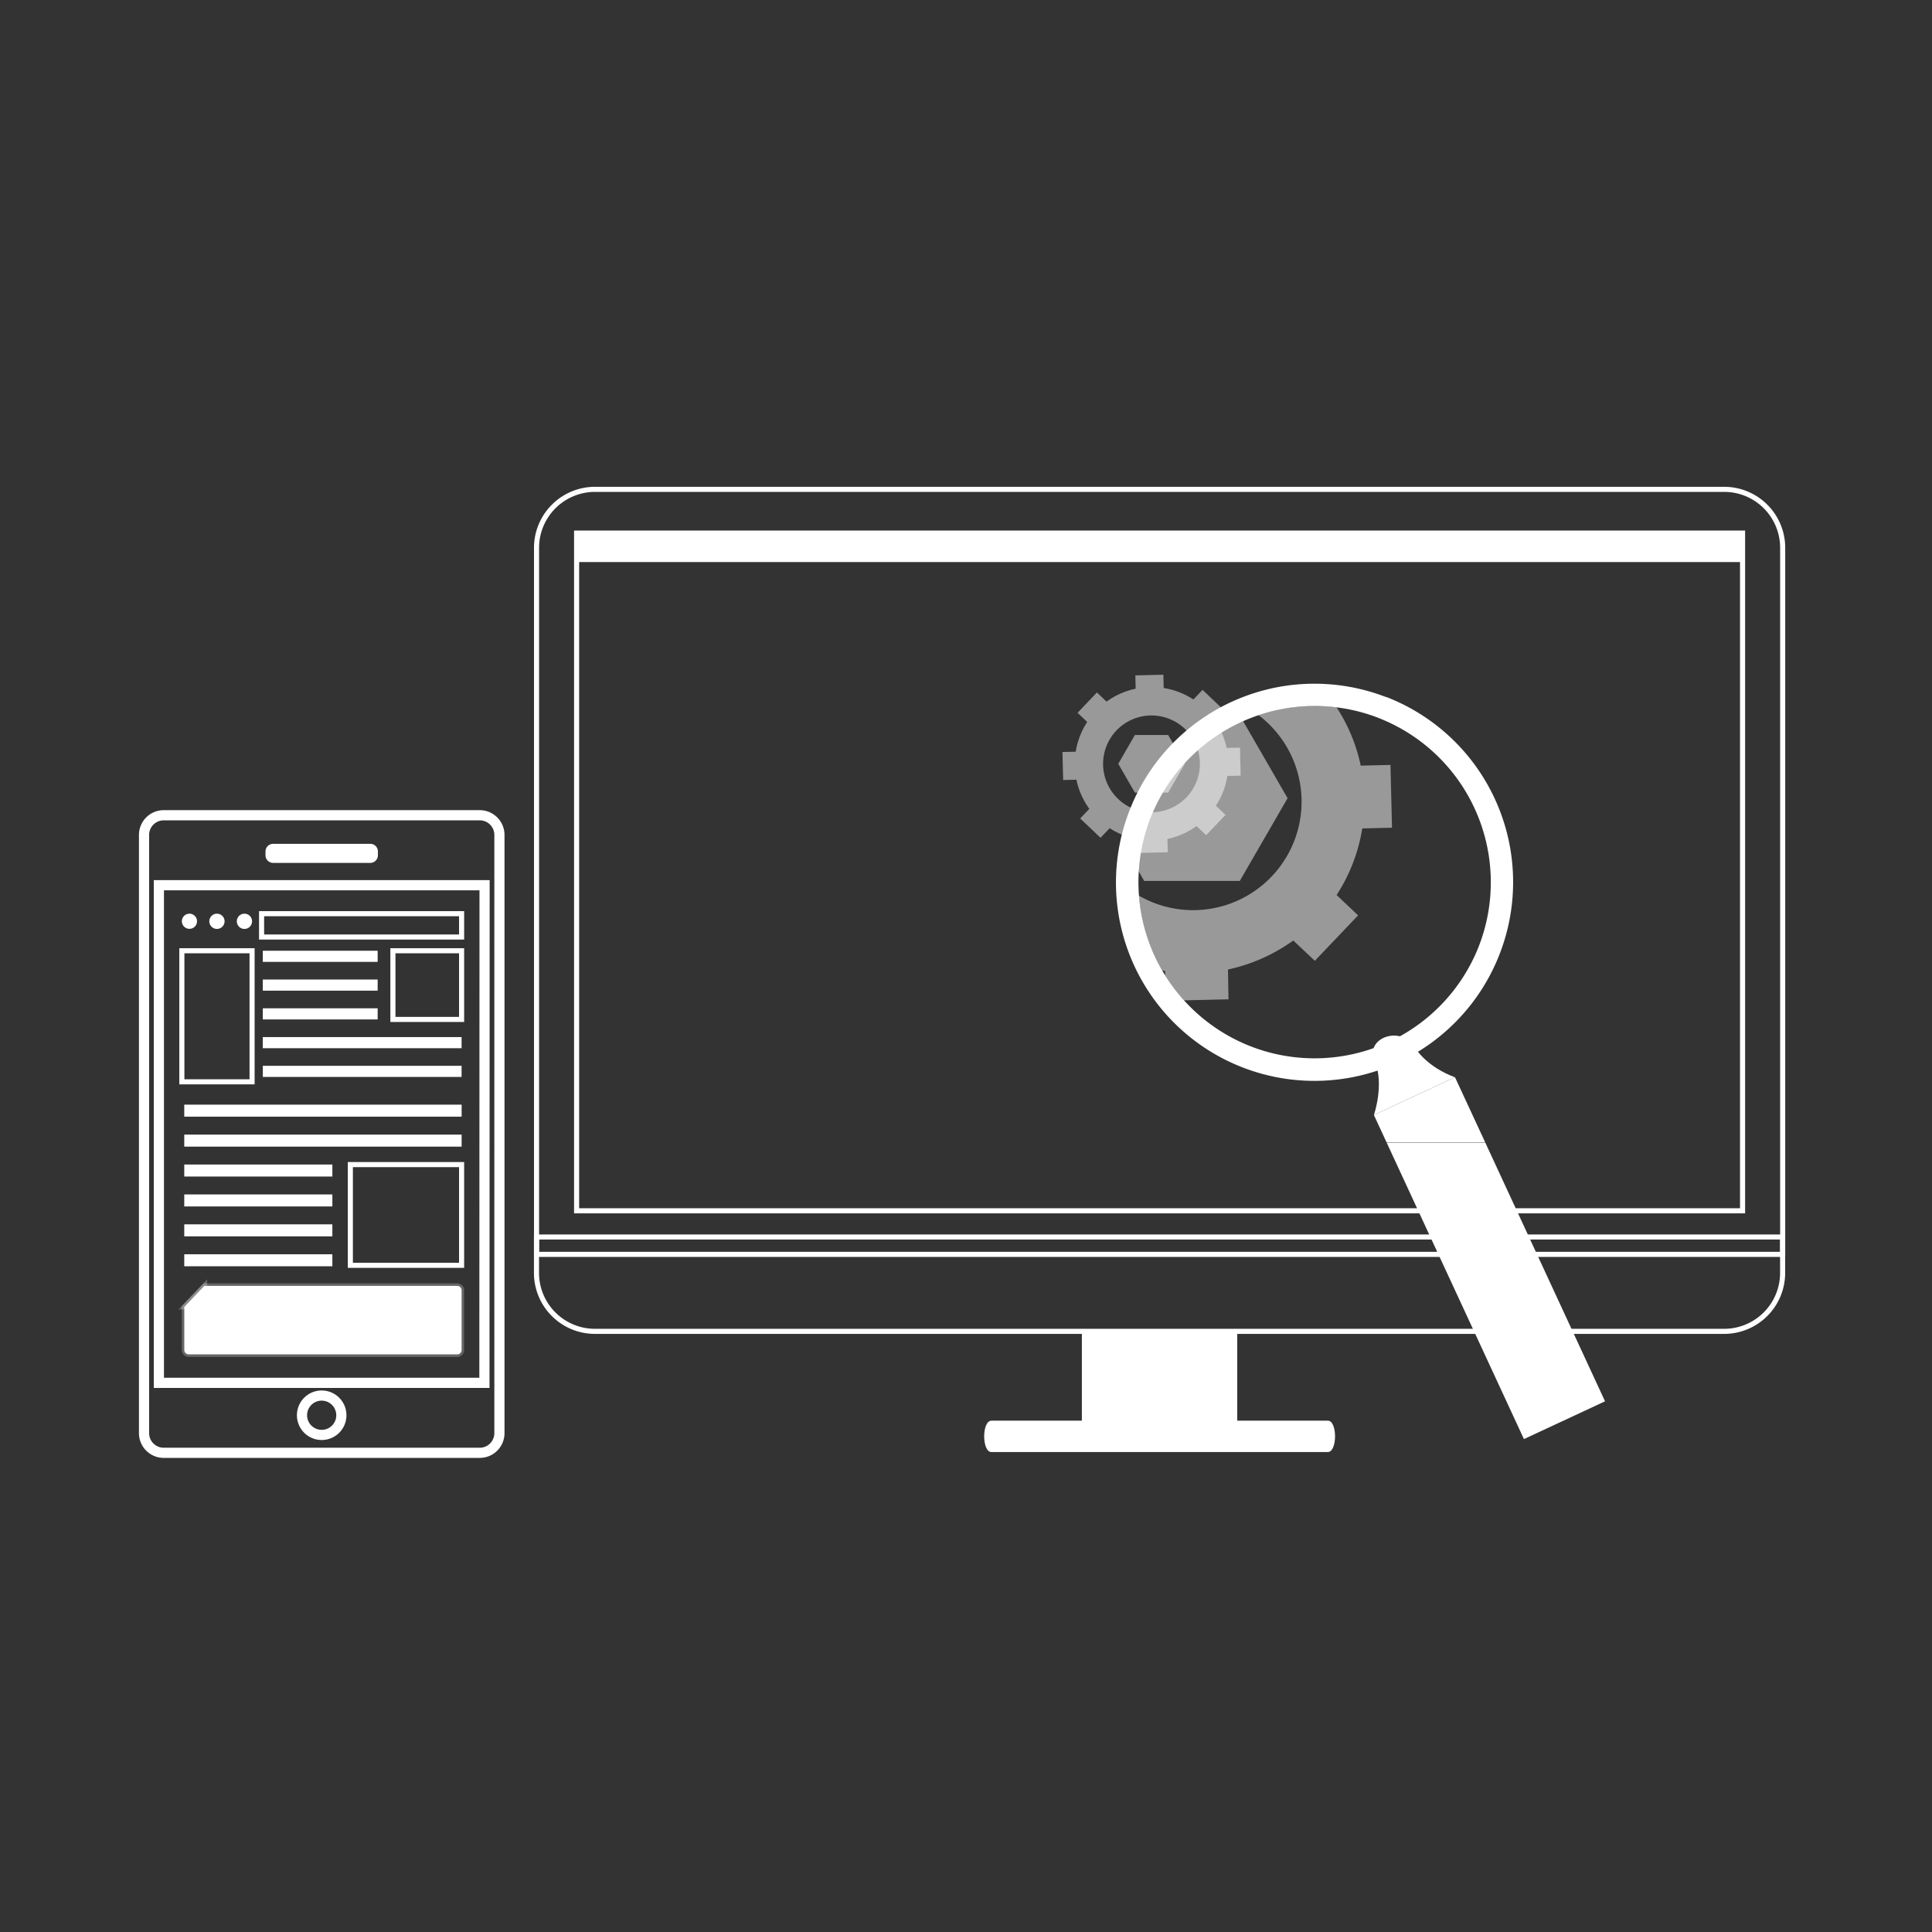 <svg id="Layer_1" data-name="Layer 1" xmlns="http://www.w3.org/2000/svg" viewBox="0 0 380 380">
  <rect x="0" y="0" width="380" height="380" fill="#333333" stroke="none"/>
  <defs>
    <style>
      .cls-1, .cls-4, .cls-5, .cls-6 {
        fill: none;
      }

      .cls-1, .cls-5, .cls-6 {
        stroke: #fff;
        stroke-miterlimit: 10;
      }

      .cls-2, .cls-3, .cls-7 {
        fill: #fff;
      }

      .cls-3 {
        fill-opacity: 0.5;
      }

      .cls-5 {
        stroke-width: 2px;
      }

      .cls-6, .cls-7 {
        opacity: 0.25;
      }
    </style>
  </defs>
  <title>icon</title>
  <g>
    <path class="cls-1" d="M339.15,96.25H117a11.5,11.5,0,0,0-11.47,11.47v139h245.1v-139A11.5,11.5,0,0,0,339.15,96.25Zm3.59,141.9H113.41V104.85H342.74Z"/>
    <rect class="cls-2" x="113.41" y="104.85" width="229.33" height="5.7"/>
    <rect class="cls-2" x="212.79" y="261.68" width="30.56" height="19.07"/>
    <path class="cls-2" d="M261.16,285.6H195c-1.9,0-1.9-6.17,0-6.17h66.18C263.06,279.43,263.06,285.6,261.16,285.6Z"/>
    <path class="cls-1" d="M105.52,243.3v7.1A11.5,11.5,0,0,0,117,261.86H339.15a11.5,11.5,0,0,0,11.47-11.46v-7.1Z"/>
    <g>
      <path class="cls-3" d="M241.26,147.11a14.92,14.92,0,0,0-2.54-5.73l1.81-1.89-4-3.8-1.8,1.89a15,15,0,0,0-5.85-2.26l-.06-2.61-5.51.13.06,2.62a12.92,12.92,0,0,0-1.62.44,14.92,14.92,0,0,0-4.11,2.1l-1.89-1.8-3.8,4,1.89,1.8a15.1,15.1,0,0,0-2.26,5.85l-2.61.06.14,5.51,2.61-.06a14.92,14.92,0,0,0,2.54,5.73l-1.8,1.89,4,3.8,1.8-1.89a14.93,14.93,0,0,0,5.85,2.25l.06,2.62,5.51-.14-.06-2.61a14.46,14.46,0,0,0,1.63-.44,15,15,0,0,0,4.1-2.1l1.89,1.8,3.8-4-1.89-1.8a15,15,0,0,0,2.26-5.85l2.61-.06-.13-5.51ZM236,150a9.52,9.52,0,0,1-6.53,9.28,9.22,9.22,0,0,1-2.75.48A9.52,9.52,0,1,1,236,150Z"/>
      <polygon class="cls-3" points="223.22 155.9 219.95 150.23 223.22 144.56 229.76 144.56 233.04 150.23 229.76 155.9 223.22 155.9"/>
    </g>
    <path class="cls-2" d="M286.18,211.88s-5.25-1.69-8-6-9.81-1.68-7.82,2.8-.13,10.63-.13,10.63Z"/>
    <g>
      <polygon class="cls-2" points="292.14 224.74 272.74 224.74 299.74 283.05 315.69 275.62 292.14 224.74"/>
      <polygon class="cls-2" points="286.18 211.88 270.23 219.31 272.72 224.69 292.12 224.69 286.18 211.88"/>
    </g>
    <g>
      <path class="cls-4" d="M241.25,177.86a21.34,21.34,0,0,0,6.28-37.19A35.09,35.09,0,0,0,239,144.9h2.83l7.33,12.7-7.33,12.7H227.21L224.74,166a34.23,34.23,0,0,0-.72,10.15,21.19,21.19,0,0,0,11,2.77A21.42,21.42,0,0,0,241.25,177.86Z"/>
      <path class="cls-4" d="M228.61,190.88c.19.34.39.68.6,1l0-.9Z"/>
      <path class="cls-4" d="M290.91,186a34.6,34.6,0,0,0-28-46.83,33.8,33.8,0,0,1,4.76,11.48l5.85-.14.3,12.35-5.85.14a33.72,33.72,0,0,1-5.05,13.1l4.23,4L258.61,189l-4.24-4a34.19,34.19,0,0,1-9.2,4.71,36,36,0,0,1-3.64,1l.14,5.86-8.78.21a34.54,34.54,0,0,0,37.3,9.37c.65-1.81,3-2.82,5.13-2.31A34.56,34.56,0,0,0,290.91,186Z"/>
      <path class="cls-3" d="M241.53,190.69a36,36,0,0,0,3.64-1,34.19,34.19,0,0,0,9.2-4.71l4.24,4,8.51-8.94-4.23-4a33.72,33.72,0,0,0,5.05-13.1l5.85-.14-.3-12.35-5.85.14a33.8,33.8,0,0,0-4.76-11.48,34.66,34.66,0,0,0-15.35,1.54A21.34,21.34,0,0,1,224,176.16a34.73,34.73,0,0,0,4.59,14.72l.58.11,0,.9a34,34,0,0,0,3.68,4.87l8.78-.21Z"/>
      <path class="cls-3" d="M243.85,173.27l9.4-16.28-9.4-16.28h-3.64a44.31,44.31,0,0,0-16.43,20.71,45.15,45.15,0,0,0-1.9,6.35l3.17,5.5Z"/>
    </g>
    <path class="cls-5" d="M94.36,160.35H32.2a3.87,3.87,0,0,0-3.87,3.87V281.88a3.87,3.87,0,0,0,3.87,3.87H94.36a3.87,3.87,0,0,0,3.87-3.87V164.22A3.87,3.87,0,0,0,94.36,160.35Zm-41.14,7.12a.51.51,0,0,1,.51-.5h19.1a.5.5,0,0,1,.5.5v.75a.5.5,0,0,1-.5.5H53.73a.5.5,0,0,1-.51-.5ZM63.28,282.23a3.87,3.87,0,1,1,3.86-3.86A3.86,3.86,0,0,1,63.28,282.23Zm32-10.24H31.25V174.11H95.31Z"/>
    <path class="cls-2" d="M272.6,137.06A39.05,39.05,0,0,1,295,187.54h0A39.06,39.06,0,0,1,244.54,210h0a39,39,0,0,1-22.42-50.48h0a39,39,0,0,1,50.48-22.42Zm-1.58,4.1a34.71,34.71,0,0,0-44.8,19.9h0a34.69,34.69,0,0,0,19.9,44.79h0A34.69,34.69,0,0,0,290.91,186h0A34.7,34.7,0,0,0,271,141.16Z"/>
    <g>
      <g>
        <path class="cls-2" d="M89.94,266.39H37.1a.87.87,0,0,1-.85-.89v-8.39l4-4.19H89.94a.86.86,0,0,1,.85.88v11.7A.87.87,0,0,1,89.94,266.39Z"/>
        <path class="cls-2" d="M39.43,257.07H36.25l4-4.19v3.31A.87.87,0,0,1,39.43,257.07Z"/>
      </g>
      <g>
        <path class="cls-6" d="M89.94,266.39H37.1a.87.87,0,0,1-.85-.89v-8.39l4-4.19H89.94a.86.86,0,0,1,.85.88v11.7A.87.87,0,0,1,89.94,266.39Z"/>
        <path class="cls-6" d="M39.43,257.07H36.25l4-4.19v3.31A.87.87,0,0,1,39.43,257.07Z"/>
      </g>
    </g>
    <rect class="cls-1" x="35.77" y="187" width="13.81" height="25.78"/>
    <rect class="cls-1" x="68.91" y="229.06" width="21.88" height="19.81"/>
    <rect class="cls-1" x="77.28" y="187" width="13.51" height="13.51"/>
    <rect class="cls-1" x="51.45" y="179.71" width="39.34" height="4.59"/>
    <rect class="cls-2" x="51.69" y="187" width="22.59" height="2.19"/>
    <rect class="cls-2" x="51.69" y="192.66" width="22.59" height="2.19"/>
    <rect class="cls-2" x="51.69" y="198.32" width="22.59" height="2.19"/>
    <rect class="cls-2" x="51.69" y="203.98" width="39.1" height="2.19"/>
    <rect class="cls-2" x="51.69" y="209.63" width="39.1" height="2.19"/>
    <path class="cls-2" d="M38.75,181.2a1.49,1.49,0,1,1-1.49-1.49A1.49,1.49,0,0,1,38.75,181.2Z"/>
    <path class="cls-2" d="M44.17,181.2a1.5,1.5,0,1,1-1.5-1.49A1.5,1.5,0,0,1,44.17,181.2Z"/>
    <path class="cls-2" d="M49.58,181.2a1.5,1.5,0,1,1-1.5-1.49A1.5,1.5,0,0,1,49.58,181.2Z"/>
    <g>
      <g>
        <rect class="cls-2" x="36.25" y="246.7" width="29.12" height="2.35"/>
        <rect class="cls-2" x="36.25" y="240.82" width="29.12" height="2.35"/>
        <rect class="cls-2" x="36.25" y="234.94" width="29.12" height="2.35"/>
        <rect class="cls-2" x="36.25" y="229.05" width="29.12" height="2.35"/>
        <rect class="cls-2" x="36.25" y="223.17" width="54.54" height="2.35"/>
        <rect class="cls-2" x="36.25" y="217.28" width="54.54" height="2.35"/>
      </g>
      <g>
        <rect class="cls-7" x="36.25" y="246.7" width="29.12" height="2.35"/>
        <rect class="cls-7" x="36.25" y="240.82" width="29.12" height="2.35"/>
        <rect class="cls-7" x="36.25" y="234.94" width="29.12" height="2.35"/>
        <rect class="cls-7" x="36.25" y="229.05" width="29.12" height="2.35"/>
        <rect class="cls-7" x="36.25" y="223.17" width="54.54" height="2.35"/>
        <rect class="cls-7" x="36.25" y="217.28" width="54.54" height="2.35"/>
      </g>
    </g>
  </g>
</svg>
